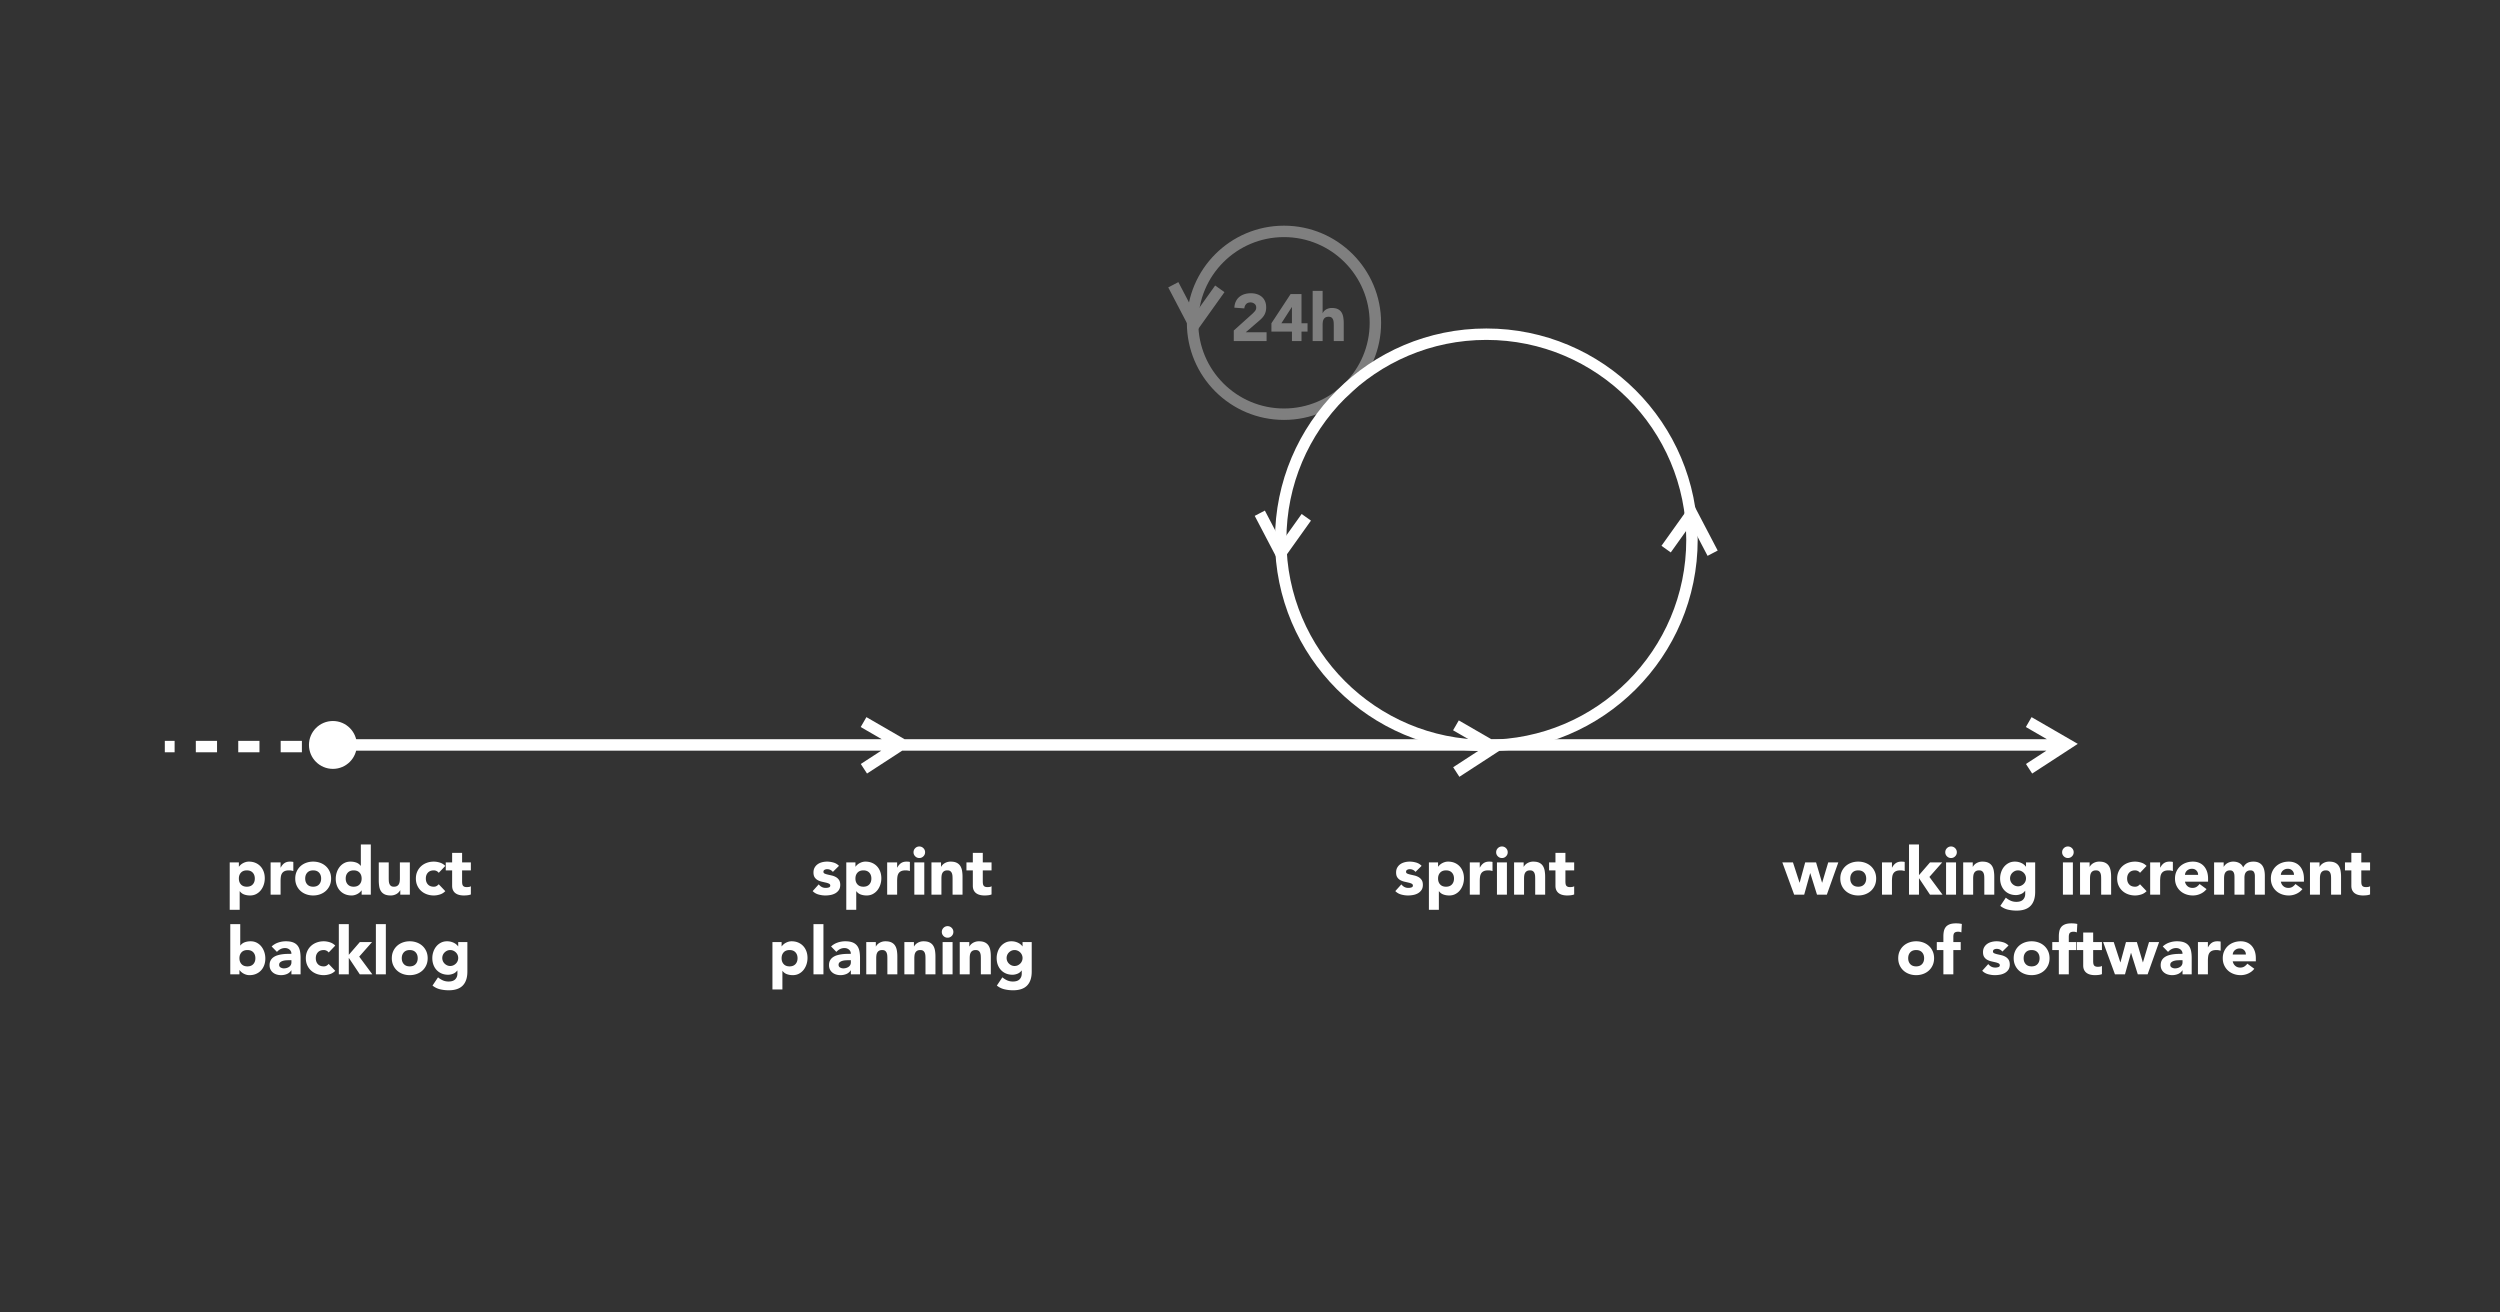 <svg xmlns="http://www.w3.org/2000/svg" width="1532" height="804" viewBox="0 0 1532 804"><rect x="0" y="0" width="1532" height="804" fill="#333333" stroke="none"/><circle fill="none" stroke="#7F7F7F" stroke-width="7" stroke-miterlimit="10" cx="786.826" cy="197.809" r="56.013"/><path fill="none" stroke="#7F7F7F" stroke-width="7" stroke-miterlimit="10" d="M719 174.5l12.813 24.5 15.687-22"/><g fill="#FFF"><path d="M140.768 528.484h5.615v2.604h.082c.244-.353.562-.713.956-1.078a7.212 7.212 0 0 1 1.383-.997 8.632 8.632 0 0 1 1.729-.732 6.84 6.84 0 0 1 1.994-.284c1.465 0 2.793.25 3.987.752a8.912 8.912 0 0 1 3.072 2.115c.854.91 1.512 1.988 1.974 3.235.461 1.248.691 2.618.691 4.109 0 1.384-.21 2.706-.63 3.967-.421 1.262-1.018 2.38-1.791 3.356s-1.716 1.757-2.828 2.34c-1.113.583-2.374.875-3.784.875-1.275 0-2.461-.197-3.56-.59s-2-1.064-2.706-2.014h-.082v11.393h-6.103v-29.051zm5.614 9.887c0 1.492.427 2.699 1.282 3.621s2.055 1.383 3.601 1.383c1.546 0 2.746-.461 3.601-1.383s1.282-2.129 1.282-3.621-.427-2.699-1.282-3.621-2.055-1.384-3.601-1.384c-1.546 0-2.747.462-3.601 1.384s-1.282 2.129-1.282 3.621zM165.831 528.484h6.104v3.173h.081c.651-1.221 1.424-2.136 2.319-2.746s2.021-.915 3.377-.915c.352 0 .705.014 1.058.04a5.2 5.2 0 0 1 .977.163v5.574a9.396 9.396 0 0 0-1.282-.306 8.396 8.396 0 0 0-1.322-.102c-1.167 0-2.089.163-2.767.488-.678.325-1.2.78-1.566 1.362-.366.584-.604 1.282-.712 2.096a20.323 20.323 0 0 0-.163 2.686v8.26h-6.104v-19.773zM180.926 538.371c0-1.573.285-2.997.854-4.272a9.838 9.838 0 0 1 2.34-3.275c.99-.909 2.156-1.607 3.499-2.095 1.343-.488 2.773-.732 4.292-.732 1.519 0 2.95.244 4.292.732 1.343.487 2.509 1.186 3.499 2.095s1.77 2.001 2.34 3.275c.569 1.275.854 2.699.854 4.272s-.285 2.997-.854 4.271a9.832 9.832 0 0 1-2.34 3.275c-.99.909-2.156 1.607-3.499 2.096s-2.773.732-4.292.732c-1.52 0-2.95-.244-4.292-.732s-2.509-1.187-3.499-2.096c-.991-.908-1.77-2-2.34-3.275-.569-1.274-.854-2.698-.854-4.271zm6.103 0c0 1.492.427 2.699 1.282 3.621.854.922 2.055 1.383 3.601 1.383 1.546 0 2.747-.461 3.601-1.383.854-.922 1.281-2.129 1.281-3.621s-.427-2.699-1.281-3.621c-.854-.922-2.055-1.384-3.601-1.384-1.546 0-2.747.462-3.601 1.384-.854.922-1.282 2.129-1.282 3.621zM227.228 548.258h-5.615v-2.604h-.081a6.77 6.77 0 0 1-.956 1.078 7.26 7.26 0 0 1-1.384.996 8.379 8.379 0 0 1-1.75.732 6.907 6.907 0 0 1-1.973.285c-1.465 0-2.794-.251-3.987-.753a8.855 8.855 0 0 1-3.072-2.116c-.854-.908-1.512-1.986-1.973-3.234-.461-1.247-.692-2.617-.692-4.109 0-1.383.21-2.705.631-3.967a10.88 10.88 0 0 1 1.79-3.356 8.73 8.73 0 0 1 2.828-2.34c1.112-.583 2.373-.874 3.784-.874 1.275 0 2.462.196 3.56.59 1.099.393 2 1.064 2.706 2.014h.081v-13.102h6.104v30.76zm-5.615-9.887c0-1.492-.427-2.699-1.281-3.621-.854-.922-2.055-1.384-3.601-1.384-1.546 0-2.747.462-3.601 1.384-.854.922-1.282 2.129-1.282 3.621s.427 2.699 1.282 3.621c.854.922 2.055 1.383 3.601 1.383 1.546 0 2.747-.461 3.601-1.383.854-.922 1.281-2.129 1.281-3.621zM251.152 548.258h-5.859v-2.686h-.082c-.217.381-.495.76-.834 1.14a5.46 5.46 0 0 1-1.241 1.017 7.14 7.14 0 0 1-1.668.732 6.994 6.994 0 0 1-2.035.285c-1.546 0-2.801-.238-3.763-.712-.963-.475-1.709-1.132-2.238-1.974-.529-.84-.882-1.83-1.058-2.971a24.157 24.157 0 0 1-.265-3.702v-10.903h6.104v9.684c0 .568.02 1.159.061 1.77.041.609.163 1.174.366 1.688.203.515.515.936.936 1.261.42.326 1.023.488 1.811.488.787 0 1.424-.143 1.913-.427.488-.285.86-.665 1.119-1.14.257-.475.427-1.01.509-1.607.081-.596.122-1.221.122-1.871v-9.846h6.103v19.774zM268.85 534.871c-.299-.434-.719-.793-1.261-1.078a3.72 3.72 0 0 0-1.75-.427c-1.546 0-2.747.462-3.601 1.384-.854.922-1.281 2.129-1.281 3.621s.427 2.699 1.281 3.621c.854.922 2.055 1.383 3.601 1.383.678 0 1.261-.148 1.75-.447s.909-.65 1.261-1.058l4.028 4.231a7.782 7.782 0 0 1-3.357 2.055c-1.289.393-2.516.59-3.682.59-1.52 0-2.95-.244-4.292-.732s-2.509-1.187-3.499-2.096c-.991-.908-1.77-2-2.34-3.275-.569-1.274-.854-2.698-.854-4.271s.285-2.997.854-4.272a9.838 9.838 0 0 1 2.34-3.275c.99-.909 2.156-1.607 3.499-2.095 1.343-.488 2.773-.732 4.292-.732 1.166 0 2.394.196 3.682.59a7.782 7.782 0 0 1 3.357 2.055l-4.028 4.228zM288.543 533.366h-5.371v6.591c0 .543.026 1.038.081 1.486.054.447.176.834.366 1.158.189.326.481.577.875.754.393.176.916.264 1.566.264.326 0 .753-.033 1.282-.102.529-.067.929-.224 1.2-.468v5.086c-.678.244-1.383.407-2.116.488s-1.452.122-2.156.122c-1.031 0-1.98-.109-2.848-.326-.869-.217-1.628-.562-2.279-1.037s-1.16-1.092-1.526-1.852c-.366-.759-.549-1.682-.549-2.766v-9.399h-3.906v-4.882h3.906v-5.859h6.104v5.859h5.371v4.883zM141.113 566.323h6.103v13.102h.082a5.71 5.71 0 0 1 2.706-2.015c1.099-.393 2.285-.59 3.56-.59 1.41 0 2.671.292 3.784.875 1.112.584 2.055 1.363 2.828 2.34s1.37 2.096 1.791 3.356c.42 1.261.63 2.583.63 3.968 0 1.491-.23 2.861-.691 4.109-.462 1.248-1.119 2.326-1.974 3.234s-1.878 1.613-3.072 2.115c-1.194.502-2.522.753-3.987.753a6.84 6.84 0 0 1-1.994-.284 8.665 8.665 0 0 1-1.729-.732 7.215 7.215 0 0 1-2.339-2.076h-.082v2.604h-5.615v-30.759zm5.615 20.872c0 1.492.427 2.7 1.282 3.621.854.924 2.055 1.385 3.601 1.385 1.546 0 2.746-.461 3.601-1.385.854-.921 1.282-2.129 1.282-3.621 0-1.49-.427-2.698-1.282-3.621-.854-.922-2.055-1.383-3.601-1.383-1.546 0-2.747.461-3.601 1.383-.855.923-1.282 2.131-1.282 3.621zM178.586 594.602h-.081c-.678 1.058-1.581 1.816-2.706 2.277s-2.312.692-3.56.692a9.168 9.168 0 0 1-2.665-.387 6.722 6.722 0 0 1-2.258-1.159 5.59 5.59 0 0 1-1.546-1.912c-.38-.76-.569-1.641-.569-2.645 0-1.14.209-2.103.63-2.89.42-.786.99-1.437 1.709-1.952a8.466 8.466 0 0 1 2.461-1.201 18.078 18.078 0 0 1 2.869-.631 27.5 27.5 0 0 1 2.97-.244c.99-.026 1.905-.04 2.746-.04 0-1.085-.386-1.946-1.159-2.584-.773-.637-1.689-.956-2.747-.956-1.004 0-1.919.211-2.747.631a7.49 7.49 0 0 0-2.217 1.729l-3.255-3.336a11.18 11.18 0 0 1 3.987-2.38 14.249 14.249 0 0 1 4.72-.794c1.79 0 3.261.225 4.415.672 1.152.447 2.075 1.105 2.767 1.973.692.869 1.173 1.934 1.444 3.194.271 1.261.407 2.72.407 4.374v10.05h-5.615v-2.481zm-1.505-6.186c-.461 0-1.038.021-1.729.062a8.714 8.714 0 0 0-1.994.346c-.638.19-1.18.476-1.627.854-.448.381-.671.909-.671 1.587 0 .732.312 1.275.936 1.628s1.275.528 1.953.528c.596 0 1.173-.081 1.729-.243a5.201 5.201 0 0 0 1.485-.692 3.349 3.349 0 0 0 1.038-1.14c.257-.461.386-1.003.386-1.627v-1.303h-1.506zM201.411 583.697c-.299-.434-.719-.794-1.261-1.078a3.71 3.71 0 0 0-1.75-.428c-1.546 0-2.747.461-3.601 1.383-.854.923-1.281 2.131-1.281 3.621 0 1.492.427 2.7 1.281 3.621.854.924 2.055 1.385 3.601 1.385.678 0 1.261-.149 1.75-.448a5.315 5.315 0 0 0 1.261-1.058l4.028 4.231a7.801 7.801 0 0 1-3.357 2.055c-1.289.393-2.516.59-3.682.59-1.52 0-2.95-.244-4.292-.732s-2.509-1.187-3.499-2.095c-.991-.909-1.77-2-2.34-3.275-.569-1.275-.854-2.699-.854-4.273 0-1.572.285-2.996.854-4.271a9.828 9.828 0 0 1 2.34-3.275c.99-.908 2.156-1.607 3.499-2.096s2.773-.732 4.292-.732c1.166 0 2.394.197 3.682.59a7.801 7.801 0 0 1 3.357 2.055l-4.028 4.23zM207.636 566.323h6.104v18.798l6.754-7.812h7.486l-7.853 8.91 8.056 10.864h-7.69l-6.673-10.009h-.081v10.009h-6.104v-30.76zM230.34 566.323h6.103v30.76h-6.103v-30.76zM240.104 587.195c0-1.572.285-2.996.854-4.271a9.828 9.828 0 0 1 2.34-3.275c.99-.908 2.156-1.607 3.499-2.096s2.773-.732 4.292-.732c1.519 0 2.95.244 4.292.732s2.509 1.188 3.499 2.096c.99.909 1.77 2 2.34 3.275.569 1.275.854 2.699.854 4.271 0 1.574-.285 2.998-.854 4.273a9.842 9.842 0 0 1-2.34 3.275c-.99.908-2.156 1.606-3.499 2.095s-2.773.732-4.292.732c-1.52 0-2.95-.244-4.292-.732s-2.509-1.187-3.499-2.095c-.991-.909-1.77-2-2.34-3.275-.568-1.275-.854-2.698-.854-4.273zm6.104 0c0 1.492.427 2.7 1.282 3.621.854.924 2.055 1.385 3.601 1.385 1.546 0 2.747-.461 3.601-1.385.854-.921 1.281-2.129 1.281-3.621 0-1.49-.427-2.698-1.281-3.621-.854-.922-2.055-1.383-3.601-1.383-1.546 0-2.747.461-3.601 1.383-.855.923-1.282 2.131-1.282 3.621zM286.406 595.415c0 3.743-.943 6.584-2.828 8.524-1.885 1.938-4.754 2.908-8.605 2.908-1.763 0-3.499-.197-5.208-.59-1.709-.393-3.283-1.159-4.72-2.299l3.377-5.045a12.78 12.78 0 0 0 2.99 1.871c1.044.461 2.19.691 3.438.691 1.872 0 3.248-.454 4.129-1.362.881-.909 1.322-2.069 1.322-3.479v-1.912h-.081c-.706.95-1.581 1.621-2.625 2.015-1.044.393-2.028.59-2.95.59-1.465 0-2.794-.251-3.987-.753a8.893 8.893 0 0 1-3.072-2.115c-.854-.908-1.512-1.986-1.973-3.234-.461-1.248-.692-2.618-.692-4.109 0-1.303.21-2.577.631-3.825.42-1.247 1.017-2.347 1.79-3.296a8.99 8.99 0 0 1 2.828-2.299c1.112-.583 2.373-.875 3.784-.875a9.35 9.35 0 0 1 2.38.285c.718.189 1.363.434 1.933.732s1.058.631 1.465.996c.407.367.732.727.977 1.079h.081v-2.604h5.615v18.106zm-15.38-8.341a4.758 4.758 0 0 0 1.403 3.397c.448.448.963.809 1.546 1.078a4.53 4.53 0 0 0 1.933.408c.678 0 1.315-.137 1.912-.408a5.26 5.26 0 0 0 1.567-1.078 4.77 4.77 0 0 0 1.403-3.397 4.788 4.788 0 0 0-1.403-3.399 5.298 5.298 0 0 0-1.567-1.078 4.585 4.585 0 0 0-1.912-.406c-.706 0-1.35.137-1.933.406a5.371 5.371 0 0 0-1.546 1.078 4.788 4.788 0 0 0-1.403 3.399z"/></g><g fill="#FFF"><path d="M510.378 534.302c-.896-1.112-2.075-1.668-3.54-1.668-.516 0-1.017.122-1.505.366s-.732.665-.732 1.262c0 .488.25.848.753 1.078.501.23 1.139.434 1.912.609l2.482.57a9.317 9.317 0 0 1 2.482.956c.773.435 1.41 1.024 1.912 1.771s.753 1.742.753 2.99c0 1.275-.278 2.326-.834 3.152a6.402 6.402 0 0 1-2.136 1.994c-.868.502-1.845.854-2.93 1.059a17.447 17.447 0 0 1-3.214.305c-1.384 0-2.781-.197-4.191-.59-1.411-.393-2.604-1.092-3.581-2.096l3.703-4.109c.569.705 1.2 1.241 1.892 1.607.692.366 1.499.549 2.421.549.705 0 1.343-.102 1.913-.305.569-.203.854-.576.854-1.119 0-.516-.251-.901-.753-1.16-.502-.257-1.139-.474-1.912-.65a692.94 692.94 0 0 1-2.482-.57c-.882-.203-1.709-.508-2.482-.915s-1.411-.982-1.913-1.729c-.502-.745-.752-1.742-.752-2.99 0-1.166.237-2.17.712-3.011a6.253 6.253 0 0 1 1.872-2.075c.773-.542 1.661-.941 2.665-1.2a12.253 12.253 0 0 1 3.052-.386c1.302 0 2.617.189 3.947.568 1.329.381 2.455 1.059 3.377 2.035l-3.745 3.702zM518.597 528.484h5.615v2.604h.082c.244-.353.562-.713.956-1.078a7.212 7.212 0 0 1 1.383-.997 8.632 8.632 0 0 1 1.729-.732 6.84 6.84 0 0 1 1.994-.284c1.465 0 2.793.25 3.987.752a8.912 8.912 0 0 1 3.072 2.115c.854.91 1.512 1.988 1.974 3.235.461 1.248.691 2.618.691 4.109 0 1.384-.21 2.706-.63 3.967-.421 1.262-1.018 2.38-1.791 3.356s-1.716 1.757-2.828 2.34c-1.113.583-2.374.875-3.784.875-1.275 0-2.461-.197-3.56-.59s-2-1.064-2.706-2.014h-.081v11.393h-6.103v-29.051zm5.614 9.887c0 1.492.427 2.699 1.282 3.621s2.055 1.383 3.601 1.383c1.546 0 2.746-.461 3.601-1.383s1.282-2.129 1.282-3.621-.427-2.699-1.282-3.621-2.055-1.384-3.601-1.384c-1.546 0-2.747.462-3.601 1.384s-1.282 2.129-1.282 3.621zM543.659 528.484h6.104v3.173h.081c.651-1.221 1.424-2.136 2.319-2.746s2.021-.915 3.377-.915c.352 0 .705.014 1.058.04a5.2 5.2 0 0 1 .977.163v5.574a9.396 9.396 0 0 0-1.282-.306 8.396 8.396 0 0 0-1.322-.102c-1.167 0-2.089.163-2.767.488-.678.325-1.2.78-1.566 1.362-.366.584-.604 1.282-.712 2.096a20.323 20.323 0 0 0-.163 2.686v8.26h-6.104v-19.773zM559.812 522.258c0-.976.346-1.811 1.038-2.502s1.526-1.037 2.502-1.037 1.811.346 2.502 1.037a3.408 3.408 0 0 1 1.038 2.502 3.41 3.41 0 0 1-1.038 2.503c-.691.692-1.525 1.038-2.502 1.038s-1.811-.346-2.502-1.038a3.412 3.412 0 0 1-1.038-2.503zm.489 6.226h6.103v19.773h-6.103v-19.773zM570.797 528.484h5.859v2.685h.081c.189-.38.461-.759.814-1.14a5.949 5.949 0 0 1 1.261-1.017 7.224 7.224 0 0 1 1.668-.732 6.99 6.99 0 0 1 2.035-.284c1.546 0 2.793.237 3.743.711.949.475 1.688 1.133 2.217 1.974.529.841.888 1.831 1.079 2.97.189 1.14.285 2.375.285 3.703v10.904h-6.103v-9.684c0-.57-.021-1.16-.061-1.77a5.602 5.602 0 0 0-.366-1.689 2.92 2.92 0 0 0-.936-1.261c-.421-.325-1.024-.488-1.811-.488-.787 0-1.424.143-1.912.427a2.917 2.917 0 0 0-1.119 1.14 4.655 4.655 0 0 0-.508 1.607c-.082.597-.122 1.22-.122 1.872v9.846h-6.104v-19.774zM607.62 533.366h-5.371v6.591c0 .543.026 1.038.081 1.486.054.447.176.834.366 1.158.189.326.481.577.875.754.393.176.916.264 1.566.264.326 0 .753-.033 1.282-.102.529-.067.929-.224 1.2-.468v5.086c-.678.244-1.383.407-2.116.488s-1.452.122-2.156.122c-1.031 0-1.98-.109-2.848-.326-.869-.217-1.628-.562-2.279-1.037s-1.16-1.092-1.526-1.852c-.366-.759-.549-1.682-.549-2.766v-9.399h-3.906v-4.882h3.906v-5.859h6.104v5.859h5.371v4.883zM473.353 577.309h5.615v2.604h.082c.244-.353.562-.712.956-1.079a7.296 7.296 0 0 1 1.383-.996 8.518 8.518 0 0 1 1.729-.732 6.84 6.84 0 0 1 1.994-.285c1.465 0 2.793.252 3.987.753 1.193.503 2.217 1.208 3.072 2.116s1.512 1.986 1.974 3.234c.461 1.248.691 2.617.691 4.109 0 1.383-.21 2.705-.63 3.967-.421 1.262-1.018 2.381-1.791 3.357s-1.716 1.756-2.828 2.339c-1.113.583-2.374.875-3.784.875-1.275 0-2.461-.197-3.56-.59a5.695 5.695 0 0 1-2.706-2.015h-.082v11.393h-6.103v-29.05zm5.615 9.886c0 1.492.427 2.7 1.282 3.621.854.924 2.055 1.385 3.601 1.385 1.546 0 2.746-.461 3.601-1.385.854-.921 1.282-2.129 1.282-3.621 0-1.49-.427-2.698-1.282-3.621-.854-.922-2.055-1.383-3.601-1.383-1.546 0-2.747.461-3.601 1.383-.855.923-1.282 2.131-1.282 3.621zM498.498 566.323h6.103v30.76h-6.103v-30.76zM521.404 594.602h-.081c-.678 1.058-1.581 1.816-2.706 2.277s-2.312.692-3.56.692a9.168 9.168 0 0 1-2.665-.387 6.722 6.722 0 0 1-2.258-1.159 5.59 5.59 0 0 1-1.546-1.912c-.38-.76-.569-1.641-.569-2.645 0-1.14.209-2.103.63-2.89.42-.786.99-1.437 1.709-1.952a8.466 8.466 0 0 1 2.461-1.201 18.078 18.078 0 0 1 2.869-.631 27.5 27.5 0 0 1 2.97-.244c.99-.026 1.905-.04 2.746-.04 0-1.085-.386-1.946-1.159-2.584-.773-.637-1.689-.956-2.747-.956-1.004 0-1.919.211-2.747.631a7.49 7.49 0 0 0-2.217 1.729l-3.255-3.336a11.18 11.18 0 0 1 3.987-2.38 14.249 14.249 0 0 1 4.72-.794c1.79 0 3.261.225 4.415.672 1.152.447 2.075 1.105 2.767 1.973.692.869 1.173 1.934 1.444 3.194.271 1.261.407 2.72.407 4.374v10.05h-5.615v-2.481zm-1.505-6.186c-.461 0-1.038.021-1.729.062a8.714 8.714 0 0 0-1.994.346c-.638.19-1.18.476-1.627.854-.448.381-.671.909-.671 1.587 0 .732.312 1.275.936 1.628s1.275.528 1.953.528c.596 0 1.173-.081 1.729-.243a5.201 5.201 0 0 0 1.485-.692 3.349 3.349 0 0 0 1.038-1.14c.257-.461.386-1.003.386-1.627v-1.303h-1.506zM530.843 577.309h5.859v2.686h.081a4.93 4.93 0 0 1 .814-1.139c.352-.38.773-.719 1.261-1.018s1.044-.543 1.668-.732 1.302-.285 2.035-.285c1.546 0 2.793.238 3.743.713.949.475 1.688 1.133 2.217 1.973.529.842.888 1.831 1.079 2.971.189 1.139.285 2.373.285 3.702v10.904h-6.103V587.4c0-.569-.021-1.159-.061-1.771a5.616 5.616 0 0 0-.366-1.688 2.924 2.924 0 0 0-.936-1.262c-.421-.326-1.024-.488-1.811-.488-.787 0-1.424.143-1.912.428a2.901 2.901 0 0 0-1.119 1.139 4.648 4.648 0 0 0-.508 1.607 13.753 13.753 0 0 0-.122 1.871v9.847h-6.104v-19.774zM554.197 577.309h5.859v2.686h.081a4.93 4.93 0 0 1 .814-1.139c.352-.38.773-.719 1.261-1.018s1.044-.543 1.668-.732 1.302-.285 2.035-.285c1.546 0 2.793.238 3.743.713.949.475 1.688 1.133 2.217 1.973.529.842.888 1.831 1.079 2.971.189 1.139.285 2.373.285 3.702v10.904h-6.103V587.4c0-.569-.021-1.159-.061-1.771a5.616 5.616 0 0 0-.366-1.688 2.924 2.924 0 0 0-.936-1.262c-.421-.326-1.024-.488-1.811-.488-.787 0-1.424.143-1.912.428a2.901 2.901 0 0 0-1.119 1.139 4.648 4.648 0 0 0-.508 1.607 13.753 13.753 0 0 0-.122 1.871v9.847h-6.104v-19.774zM577.145 571.084c0-.977.346-1.811 1.038-2.502.692-.692 1.526-1.038 2.502-1.038s1.811.346 2.502 1.038c.692.691 1.038 1.525 1.038 2.502s-.346 1.811-1.038 2.502c-.691.691-1.525 1.037-2.502 1.037s-1.811-.346-2.502-1.037-1.038-1.525-1.038-2.502zm.488 6.225h6.103v19.774h-6.103v-19.774zM588.13 577.309h5.859v2.686h.081a4.93 4.93 0 0 1 .814-1.139c.352-.38.773-.719 1.261-1.018s1.044-.543 1.668-.732 1.302-.285 2.035-.285c1.546 0 2.793.238 3.743.713.949.475 1.688 1.133 2.217 1.973.529.842.888 1.831 1.079 2.971.189 1.139.285 2.373.285 3.702v10.904h-6.103V587.4c0-.569-.021-1.159-.061-1.771a5.616 5.616 0 0 0-.366-1.688 2.924 2.924 0 0 0-.936-1.262c-.421-.326-1.024-.488-1.811-.488-.787 0-1.424.143-1.912.428a2.901 2.901 0 0 0-1.119 1.139 4.648 4.648 0 0 0-.508 1.607 13.753 13.753 0 0 0-.122 1.871v9.847h-6.104v-19.774zM632.235 595.415c0 3.743-.943 6.584-2.828 8.524-1.885 1.938-4.754 2.908-8.605 2.908-1.763 0-3.499-.197-5.208-.59-1.709-.393-3.283-1.159-4.72-2.299l3.377-5.045a12.78 12.78 0 0 0 2.99 1.871c1.044.461 2.19.691 3.438.691 1.872 0 3.248-.454 4.129-1.362.881-.909 1.322-2.069 1.322-3.479v-1.912h-.081c-.706.95-1.581 1.621-2.625 2.015-1.044.393-2.028.59-2.95.59-1.465 0-2.794-.251-3.987-.753a8.893 8.893 0 0 1-3.072-2.115c-.854-.908-1.512-1.986-1.973-3.234-.461-1.248-.692-2.618-.692-4.109 0-1.303.21-2.577.631-3.825.42-1.247 1.017-2.347 1.79-3.296a8.99 8.99 0 0 1 2.828-2.299c1.112-.583 2.373-.875 3.784-.875a9.35 9.35 0 0 1 2.38.285c.718.189 1.363.434 1.933.732s1.058.631 1.465.996c.407.367.732.727.977 1.079h.081v-2.604h5.615v18.106zm-15.38-8.341a4.758 4.758 0 0 0 1.403 3.397c.448.448.963.809 1.546 1.078a4.53 4.53 0 0 0 1.933.408c.678 0 1.315-.137 1.912-.408a5.26 5.26 0 0 0 1.567-1.078 4.77 4.77 0 0 0 1.403-3.397 4.788 4.788 0 0 0-1.403-3.399 5.298 5.298 0 0 0-1.567-1.078 4.585 4.585 0 0 0-1.912-.406c-.706 0-1.35.137-1.933.406a5.371 5.371 0 0 0-1.546 1.078 4.788 4.788 0 0 0-1.403 3.399z"/></g><g fill="#FFF"><path d="M867.414 534.302c-.896-1.112-2.076-1.668-3.541-1.668-.516 0-1.017.122-1.505.366s-.732.665-.732 1.262c0 .488.251.848.753 1.078s1.139.434 1.912.609l2.482.57a9.298 9.298 0 0 1 2.481.956c.772.435 1.41 1.024 1.912 1.771s.753 1.742.753 2.99c0 1.275-.278 2.326-.834 3.152a6.405 6.405 0 0 1-2.137 1.994c-.867.502-1.844.854-2.93 1.059a17.436 17.436 0 0 1-3.213.305c-1.385 0-2.781-.197-4.191-.59s-2.604-1.092-3.58-2.096l3.702-4.109c.569.705 1.2 1.241 1.892 1.607s1.498.549 2.421.549c.705 0 1.343-.102 1.913-.305.568-.203.854-.576.854-1.119 0-.516-.25-.901-.752-1.16-.502-.257-1.14-.474-1.912-.65-.773-.176-1.602-.366-2.482-.57a10.223 10.223 0 0 1-2.482-.915 5.193 5.193 0 0 1-1.912-1.729c-.502-.745-.752-1.742-.752-2.99 0-1.166.236-2.17.711-3.011s1.1-1.532 1.872-2.075c.772-.542 1.661-.941 2.665-1.2a12.259 12.259 0 0 1 3.052-.386c1.302 0 2.617.189 3.946.568 1.329.381 2.455 1.059 3.377 2.035l-3.743 3.702zM875.633 528.484h5.614v2.604h.081a7.212 7.212 0 0 1 2.34-2.075 8.632 8.632 0 0 1 1.729-.732 6.839 6.839 0 0 1 1.993-.284c1.465 0 2.794.25 3.988.752a8.898 8.898 0 0 1 3.071 2.115c.854.91 1.512 1.988 1.974 3.235.461 1.248.691 2.618.691 4.109a12.47 12.47 0 0 1-.631 3.967c-.42 1.262-1.018 2.38-1.79 3.356s-1.716 1.757-2.827 2.34c-1.113.583-2.375.875-3.785.875-1.274 0-2.461-.197-3.56-.59s-2.001-1.064-2.706-2.014h-.081v11.393h-6.103v-29.051zm5.614 9.887c0 1.492.427 2.699 1.282 3.621.854.922 2.055 1.383 3.601 1.383s2.746-.461 3.601-1.383 1.281-2.129 1.281-3.621-.427-2.699-1.281-3.621-2.055-1.384-3.601-1.384-2.747.462-3.601 1.384c-.855.922-1.282 2.129-1.282 3.621zM900.695 528.484h6.104v3.173h.08c.651-1.221 1.425-2.136 2.32-2.746.895-.61 2.02-.915 3.377-.915.352 0 .705.014 1.058.04.353.027.678.081.977.163v5.574a8.387 8.387 0 0 0-2.604-.408c-1.166 0-2.089.163-2.767.488-.679.325-1.2.78-1.566 1.362-.366.584-.604 1.282-.712 2.096a20.332 20.332 0 0 0-.162 2.686v8.26h-6.104v-19.773zM916.848 522.258c0-.976.346-1.811 1.038-2.502s1.526-1.037 2.503-1.037 1.811.346 2.502 1.037 1.037 1.526 1.037 2.502c0 .977-.346 1.812-1.037 2.503-.691.692-1.525 1.038-2.502 1.038s-1.811-.346-2.503-1.038a3.408 3.408 0 0 1-1.038-2.503zm.488 6.226h6.104v19.773h-6.104v-19.773zM927.833 528.484h5.859v2.685h.081c.189-.38.461-.759.814-1.14a5.924 5.924 0 0 1 1.261-1.017 7.224 7.224 0 0 1 1.668-.732 6.988 6.988 0 0 1 2.034-.284c1.547 0 2.794.237 3.744.711.949.475 1.688 1.133 2.217 1.974s.889 1.831 1.078 2.97c.189 1.14.285 2.375.285 3.703v10.904h-6.104v-9.684c0-.57-.02-1.16-.061-1.77a5.602 5.602 0 0 0-.366-1.689 2.915 2.915 0 0 0-.937-1.261c-.42-.325-1.023-.488-1.811-.488s-1.424.143-1.912.427a2.924 2.924 0 0 0-1.119 1.14 4.655 4.655 0 0 0-.508 1.607c-.082.597-.122 1.22-.122 1.872v9.846h-6.104v-19.774zM964.655 533.366h-5.37v6.591c0 .543.025 1.038.08 1.486.055.447.177.834.367 1.158.189.326.48.577.875.754.393.176.915.264 1.566.264.325 0 .752-.033 1.281-.102.529-.067.929-.224 1.2-.468v5.086c-.679.244-1.384.407-2.116.488s-1.451.122-2.156.122c-1.031 0-1.98-.109-2.848-.326-.869-.217-1.628-.562-2.279-1.037a4.866 4.866 0 0 1-1.525-1.852c-.366-.759-.549-1.682-.549-2.766v-9.399h-3.906v-4.882h3.906v-5.859h6.104v5.859h5.37v4.883z"/></g><g fill="#7F7F7F"><path d="M756.06 202.531l11.189-10.05a20.988 20.988 0 0 0 1.709-1.75 3.35 3.35 0 0 0 .854-2.279c0-.977-.353-1.742-1.058-2.299-.706-.556-1.533-.834-2.482-.834-1.139 0-2.028.353-2.665 1.058-.637.706-.997 1.573-1.078 2.604l-6.103-.448c.082-1.491.393-2.787.936-3.886a8.15 8.15 0 0 1 2.156-2.746c.895-.732 1.946-1.282 3.153-1.648 1.207-.366 2.516-.549 3.926-.549 1.302 0 2.522.183 3.662.549 1.139.366 2.129.909 2.97 1.627.841.719 1.499 1.621 1.974 2.706.474 1.085.712 2.347.712 3.784 0 .922-.095 1.756-.285 2.502a8.52 8.52 0 0 1-.793 2.035 9.284 9.284 0 0 1-1.2 1.688 19.603 19.603 0 0 1-1.505 1.505l-8.748 7.527h12.776V209h-20.1v-6.469zM791.702 203.222H779.13v-5.126l11.759-17.902h6.672v17.902h3.703v5.126h-3.703V209h-5.859v-5.778zm0-15.054h-.081l-6.388 9.928h6.469v-9.928zM810.5 178.24v13.671h.081c.136-.379.366-.759.692-1.139a5.416 5.416 0 0 1 1.18-1.017 6.435 6.435 0 0 1 1.627-.732 6.99 6.99 0 0 1 2.035-.285c1.546 0 2.794.238 3.743.712.949.475 1.688 1.133 2.217 1.973.529.841.889 1.831 1.079 2.97a22.66 22.66 0 0 1 .284 3.703V209h-6.103v-9.684c0-.57-.021-1.16-.062-1.77s-.162-1.173-.365-1.688c-.204-.515-.516-.936-.937-1.261s-1.024-.488-1.811-.488c-.787 0-1.424.143-1.912.427s-.862.665-1.119 1.139a4.648 4.648 0 0 0-.508 1.607c-.082.597-.122 1.22-.122 1.872V209h-6.104v-30.76h6.105z"/></g><g fill="#FFF"><path d="M1092.216 528.484h6.51l4.028 12.409h.081l3.377-12.409h6.673l3.662 12.409h.081l3.703-12.409h6.185l-7.039 19.773h-6.021l-4.11-13.143h-.081l-3.662 13.143h-6.144l-7.243-19.773zM1127.735 538.371c0-1.573.285-2.997.854-4.272.57-1.274 1.35-2.366 2.34-3.275s2.156-1.607 3.499-2.095c1.343-.488 2.773-.732 4.293-.732 1.519 0 2.949.244 4.292.732 1.343.487 2.509 1.186 3.499 2.095s1.771 2.001 2.34 3.275c.569 1.275.854 2.699.854 4.272s-.285 2.997-.854 4.271a9.818 9.818 0 0 1-2.34 3.275c-.99.909-2.156 1.607-3.499 2.096s-2.773.732-4.292.732c-1.52 0-2.95-.244-4.293-.732s-2.509-1.187-3.499-2.096c-.99-.908-1.77-2-2.34-3.275-.568-1.274-.854-2.698-.854-4.271zm6.104 0c0 1.492.428 2.699 1.282 3.621.854.922 2.055 1.383 3.601 1.383s2.746-.461 3.601-1.383 1.281-2.129 1.281-3.621-.427-2.699-1.281-3.621-2.055-1.384-3.601-1.384-2.747.462-3.601 1.384c-.854.922-1.282 2.129-1.282 3.621zM1153.286 528.484h6.104v3.173h.081c.651-1.221 1.425-2.136 2.319-2.746.896-.61 2.021-.915 3.377-.915.353 0 .705.014 1.059.04a5.2 5.2 0 0 1 .977.163v5.574a9.396 9.396 0 0 0-1.282-.306 8.396 8.396 0 0 0-1.322-.102c-1.167 0-2.089.163-2.767.488-.679.325-1.2.78-1.566 1.362-.366.584-.604 1.282-.712 2.096a20.323 20.323 0 0 0-.163 2.686v8.26h-6.104v-19.773zM1169.847 517.498h6.104v18.798l6.754-7.812h7.486l-7.853 8.91 8.056 10.863h-7.689l-6.673-10.01h-.081v10.01h-6.104v-30.759zM1192.062 522.258c0-.976.346-1.811 1.038-2.502.691-.691 1.525-1.037 2.502-1.037s1.811.346 2.502 1.037a3.408 3.408 0 0 1 1.038 2.502 3.41 3.41 0 0 1-1.038 2.503c-.691.692-1.525 1.038-2.502 1.038s-1.811-.346-2.502-1.038a3.408 3.408 0 0 1-1.038-2.503zm.488 6.226h6.104v19.773h-6.104v-19.773zM1203.047 528.484h5.859v2.685h.081c.189-.38.461-.759.814-1.14a5.924 5.924 0 0 1 1.261-1.017 7.224 7.224 0 0 1 1.668-.732 6.995 6.995 0 0 1 2.035-.284c1.546 0 2.793.237 3.743.711.949.475 1.688 1.133 2.217 1.974.529.841.889 1.831 1.079 2.97.189 1.14.284 2.375.284 3.703v10.904h-6.103v-9.684c0-.57-.021-1.16-.062-1.77a5.602 5.602 0 0 0-.366-1.689 2.913 2.913 0 0 0-.936-1.261c-.421-.325-1.024-.488-1.811-.488-.787 0-1.424.143-1.912.427a2.917 2.917 0 0 0-1.119 1.14c-.258.476-.428 1.011-.509 1.607s-.122 1.22-.122 1.872v9.846h-6.104v-19.774zM1247.152 546.59c0 3.743-.943 6.584-2.828 8.523-1.886 1.939-4.754 2.91-8.605 2.91-1.764 0-3.499-.197-5.208-.591s-3.282-1.159-4.72-2.299l3.377-5.045c.949.786 1.946 1.41 2.99 1.872 1.044.461 2.19.691 3.438.691 1.872 0 3.248-.455 4.13-1.363.881-.909 1.322-2.068 1.322-3.479v-1.912h-.081c-.706.949-1.581 1.621-2.625 2.014s-2.027.59-2.949.59c-1.465 0-2.794-.25-3.987-.753a8.855 8.855 0 0 1-3.072-2.116c-.854-.908-1.513-1.986-1.974-3.234-.461-1.247-.691-2.617-.691-4.109 0-1.302.21-2.576.631-3.824.42-1.248 1.017-2.346 1.79-3.296a8.976 8.976 0 0 1 2.828-2.299c1.111-.583 2.373-.874 3.783-.874.868 0 1.661.095 2.381.284.718.19 1.362.435 1.933.732a7.12 7.12 0 0 1 1.465.997c.406.365.732.726.977 1.078h.081v-2.604h5.615v18.107zm-15.38-8.342a4.767 4.767 0 0 0 1.403 3.399c.447.447.963.807 1.546 1.078s1.228.406 1.933.406c.678 0 1.315-.135 1.912-.406s1.119-.631 1.567-1.078a4.767 4.767 0 0 0 1.403-3.399 4.773 4.773 0 0 0-1.403-3.397c-.448-.447-.971-.807-1.567-1.078s-1.234-.407-1.912-.407c-.705 0-1.35.136-1.933.407s-1.099.631-1.546 1.078a4.773 4.773 0 0 0-1.403 3.397zM1263.67 522.258c0-.976.346-1.811 1.038-2.502.691-.691 1.525-1.037 2.502-1.037s1.811.346 2.502 1.037a3.408 3.408 0 0 1 1.038 2.502 3.41 3.41 0 0 1-1.038 2.503c-.691.692-1.525 1.038-2.502 1.038s-1.811-.346-2.502-1.038a3.412 3.412 0 0 1-1.038-2.503zm.488 6.226h6.104v19.773h-6.104v-19.773zM1274.655 528.484h5.859v2.685h.081c.189-.38.461-.759.814-1.14a5.924 5.924 0 0 1 1.261-1.017 7.224 7.224 0 0 1 1.668-.732 6.995 6.995 0 0 1 2.035-.284c1.546 0 2.793.237 3.743.711.949.475 1.688 1.133 2.217 1.974.529.841.889 1.831 1.079 2.97.189 1.14.284 2.375.284 3.703v10.904h-6.103v-9.684c0-.57-.021-1.16-.062-1.77a5.602 5.602 0 0 0-.366-1.689 2.913 2.913 0 0 0-.936-1.261c-.421-.325-1.024-.488-1.811-.488-.787 0-1.424.143-1.912.427a2.917 2.917 0 0 0-1.119 1.14c-.258.476-.428 1.011-.509 1.607s-.122 1.22-.122 1.872v9.846h-6.104v-19.774zM1311.396 534.871c-.299-.434-.719-.793-1.261-1.078a3.72 3.72 0 0 0-1.75-.427c-1.546 0-2.746.462-3.601 1.384s-1.281 2.129-1.281 3.621.427 2.699 1.281 3.621 2.055 1.383 3.601 1.383c.678 0 1.262-.148 1.75-.447s.908-.65 1.261-1.058l4.028 4.231a7.773 7.773 0 0 1-3.356 2.055c-1.289.393-2.517.59-3.683.59-1.52 0-2.949-.244-4.292-.732s-2.51-1.187-3.499-2.096a9.804 9.804 0 0 1-2.34-3.275c-.569-1.274-.854-2.698-.854-4.271s.285-2.997.854-4.272a9.824 9.824 0 0 1 2.34-3.275c.989-.909 2.156-1.607 3.499-2.095 1.343-.488 2.772-.732 4.292-.732 1.166 0 2.394.196 3.683.59a7.773 7.773 0 0 1 3.356 2.055l-4.028 4.228zM1317.621 528.484h6.104v3.173h.081c.65-1.221 1.424-2.136 2.319-2.746.895-.61 2.021-.915 3.377-.915.352 0 .705.014 1.058.04.353.027.678.081.977.163v5.574a9.383 9.383 0 0 0-1.281-.306 8.396 8.396 0 0 0-1.322-.102c-1.167 0-2.09.163-2.768.488s-1.2.78-1.566 1.362c-.366.584-.604 1.282-.712 2.096a20.504 20.504 0 0 0-.162 2.686v8.26h-6.104v-19.773zM1352.165 544.84c-.977 1.248-2.211 2.211-3.703 2.889a11.09 11.09 0 0 1-4.638 1.018c-1.52 0-2.95-.244-4.293-.732s-2.509-1.187-3.499-2.096c-.99-.908-1.77-2-2.34-3.275-.569-1.274-.854-2.698-.854-4.271s.285-2.997.854-4.272c.57-1.274 1.35-2.366 2.34-3.275s2.156-1.607 3.499-2.095c1.343-.488 2.773-.732 4.293-.732 1.41 0 2.691.244 3.845.732a8.002 8.002 0 0 1 2.93 2.095c.8.909 1.417 2.001 1.852 3.275.434 1.275.65 2.699.65 4.272v1.912h-14.159c.244 1.166.773 2.096 1.587 2.787s1.817 1.037 3.011 1.037c1.003 0 1.852-.224 2.543-.671a6.869 6.869 0 0 0 1.811-1.729l4.271 3.131zm-5.167-8.707c.026-1.03-.312-1.912-1.018-2.645-.706-.732-1.614-1.099-2.727-1.099-.678 0-1.274.108-1.79.325a4.517 4.517 0 0 0-1.322.834c-.366.34-.65.732-.854 1.18a3.896 3.896 0 0 0-.346 1.404h8.057zM1356.803 528.484h5.859v2.685h.081c.189-.38.461-.759.814-1.14a5.924 5.924 0 0 1 1.261-1.017 7.224 7.224 0 0 1 1.668-.732 6.995 6.995 0 0 1 2.035-.284c1.383 0 2.61.284 3.682.854 1.071.57 1.878 1.465 2.421 2.686.705-1.274 1.56-2.184 2.563-2.727 1.003-.541 2.238-.812 3.703-.812 1.328 0 2.447.223 3.356.671.908.447 1.627 1.058 2.156 1.831s.908 1.682 1.14 2.726c.229 1.044.346 2.163.346 3.356v11.678h-6.104v-11.515c0-.922-.197-1.716-.59-2.38-.394-.664-1.092-.997-2.096-.997-.705 0-1.295.116-1.77.346-.475.231-.854.55-1.14.956a3.993 3.993 0 0 0-.61 1.424 7.778 7.778 0 0 0-.183 1.709v10.457h-6.104v-10.457c0-.352-.014-.786-.04-1.302a5.196 5.196 0 0 0-.285-1.465c-.163-.461-.427-.854-.793-1.18s-.902-.488-1.607-.488c-.787 0-1.424.143-1.912.427a2.917 2.917 0 0 0-1.119 1.14c-.258.476-.428 1.011-.509 1.607s-.122 1.22-.122 1.872v9.846h-6.104v-19.775zM1410.917 544.84c-.977 1.248-2.211 2.211-3.702 2.889a11.095 11.095 0 0 1-4.639 1.018c-1.52 0-2.949-.244-4.292-.732s-2.51-1.187-3.499-2.096a9.804 9.804 0 0 1-2.34-3.275c-.569-1.274-.854-2.698-.854-4.271s.285-2.997.854-4.272a9.824 9.824 0 0 1 2.34-3.275c.989-.909 2.156-1.607 3.499-2.095 1.343-.488 2.772-.732 4.292-.732 1.41 0 2.692.244 3.846.732 1.152.487 2.129 1.186 2.929 2.095s1.417 2.001 1.852 3.275c.434 1.275.651 2.699.651 4.272v1.912h-14.159c.244 1.166.772 2.096 1.586 2.787.814.691 1.817 1.037 3.012 1.037 1.003 0 1.851-.224 2.543-.671a6.869 6.869 0 0 0 1.811-1.729l4.27 3.131zm-5.167-8.707c.026-1.03-.312-1.912-1.018-2.645s-1.613-1.099-2.726-1.099c-.679 0-1.275.108-1.79.325a4.517 4.517 0 0 0-1.322.834c-.366.34-.651.732-.854 1.18a3.876 3.876 0 0 0-.346 1.404h8.056zM1415.555 528.484h5.859v2.685h.081c.189-.38.461-.759.814-1.14a5.924 5.924 0 0 1 1.261-1.017 7.224 7.224 0 0 1 1.668-.732 6.995 6.995 0 0 1 2.035-.284c1.546 0 2.793.237 3.743.711.949.475 1.688 1.133 2.217 1.974.529.841.889 1.831 1.079 2.97.189 1.14.284 2.375.284 3.703v10.904h-6.103v-9.684c0-.57-.021-1.16-.062-1.77a5.602 5.602 0 0 0-.366-1.689 2.913 2.913 0 0 0-.936-1.261c-.421-.325-1.024-.488-1.811-.488-.787 0-1.424.143-1.912.427a2.917 2.917 0 0 0-1.119 1.14c-.258.476-.428 1.011-.509 1.607s-.122 1.22-.122 1.872v9.846h-6.104v-19.774zM1452.377 533.366h-5.371v6.591c0 .543.026 1.038.081 1.486.055.447.177.834.366 1.158.189.326.481.577.875.754.393.176.916.264 1.566.264.326 0 .753-.033 1.282-.102.528-.067.929-.224 1.2-.468v5.086c-.679.244-1.384.407-2.116.488s-1.451.122-2.156.122c-1.031 0-1.98-.109-2.848-.326-.869-.217-1.628-.562-2.279-1.037a4.866 4.866 0 0 1-1.525-1.852c-.366-.759-.55-1.682-.55-2.766v-9.399h-3.905v-4.882h3.905v-5.859h6.104v5.859h5.371v4.883zM1163.235 587.195c0-1.572.285-2.996.854-4.271s1.349-2.366 2.34-3.275c.989-.908 2.156-1.607 3.499-2.096s2.772-.732 4.292-.732 2.95.244 4.293.732 2.509 1.188 3.499 2.096c.99.909 1.77 2 2.34 3.275.569 1.275.854 2.699.854 4.271 0 1.574-.285 2.998-.854 4.273a9.842 9.842 0 0 1-2.34 3.275c-.99.908-2.156 1.606-3.499 2.095s-2.773.732-4.293.732-2.949-.244-4.292-.732-2.51-1.187-3.499-2.095c-.991-.909-1.771-2-2.34-3.275s-.854-2.698-.854-4.273zm6.104 0c0 1.492.427 2.7 1.281 3.621.854.924 2.055 1.385 3.601 1.385 1.547 0 2.747-.461 3.602-1.385.854-.921 1.281-2.129 1.281-3.621 0-1.49-.428-2.698-1.281-3.621-.854-.922-2.055-1.383-3.602-1.383-1.546 0-2.746.461-3.601 1.383-.854.923-1.281 2.131-1.281 3.621zM1190.902 582.191h-4.028v-4.883h4.028v-3.499c0-1.085.095-2.108.285-3.071.189-.963.556-1.811 1.099-2.543.542-.732 1.322-1.309 2.339-1.729 1.018-.421 2.354-.631 4.008-.631.624 0 1.234.027 1.831.081.597.055 1.18.15 1.75.285l-.285 5.168a7.06 7.06 0 0 0-.977-.306 4.665 4.665 0 0 0-1.018-.103c-.977 0-1.709.211-2.196.631-.488.422-.732 1.282-.732 2.584v3.133h4.516v4.883h-4.516v14.892h-6.104v-14.892zM1227.073 583.127c-.896-1.111-2.075-1.668-3.54-1.668-.516 0-1.018.122-1.506.366s-.732.665-.732 1.261c0 .488.251.849.753 1.078.502.231 1.14.436 1.912.611.773.176 1.601.365 2.482.569a9.332 9.332 0 0 1 2.481.956 5.556 5.556 0 0 1 1.912 1.77c.502.746.753 1.744.753 2.99 0 1.275-.278 2.326-.834 3.154s-1.269 1.492-2.136 1.993c-.868.503-1.845.854-2.93 1.058a17.363 17.363 0 0 1-3.214.306c-1.384 0-2.781-.197-4.191-.59-1.41-.394-2.604-1.092-3.58-2.096l3.702-4.109c.569.706 1.2 1.241 1.892 1.607.692.366 1.499.55 2.421.55.705 0 1.343-.103 1.913-.306.569-.204.854-.576.854-1.119 0-.515-.251-.901-.753-1.159s-1.14-.475-1.912-.651c-.773-.177-1.602-.366-2.482-.569a10.202 10.202 0 0 1-2.481-.916c-.773-.406-1.411-.982-1.913-1.729s-.752-1.743-.752-2.991c0-1.165.236-2.169.712-3.011a6.271 6.271 0 0 1 1.871-2.075c.773-.542 1.661-.942 2.665-1.2s2.021-.387 3.052-.387c1.302 0 2.617.19 3.947.57a7.335 7.335 0 0 1 3.377 2.034l-3.743 3.703zM1233.989 587.195c0-1.572.285-2.996.854-4.271a9.842 9.842 0 0 1 2.34-3.275c.99-.908 2.156-1.607 3.499-2.096s2.773-.732 4.293-.732c1.519 0 2.949.244 4.292.732s2.509 1.188 3.499 2.096c.99.909 1.771 2 2.34 3.275s.854 2.699.854 4.271c0 1.574-.285 2.998-.854 4.273s-1.35 2.366-2.34 3.275c-.99.908-2.156 1.606-3.499 2.095s-2.773.732-4.292.732c-1.52 0-2.95-.244-4.293-.732s-2.509-1.187-3.499-2.095c-.99-.909-1.77-2-2.34-3.275-.569-1.275-.854-2.698-.854-4.273zm6.104 0c0 1.492.428 2.7 1.282 3.621.854.924 2.055 1.385 3.601 1.385s2.746-.461 3.601-1.385c.854-.921 1.281-2.129 1.281-3.621 0-1.49-.427-2.698-1.281-3.621-.854-.922-2.055-1.383-3.601-1.383s-2.747.461-3.601 1.383c-.854.923-1.282 2.131-1.282 3.621zM1261.656 582.191h-4.027v-4.883h4.027v-3.499c0-1.085.095-2.108.285-3.071.189-.963.556-1.811 1.099-2.543.542-.732 1.322-1.309 2.34-1.729 1.017-.421 2.353-.631 4.008-.631.623 0 1.233.027 1.831.081.596.055 1.18.15 1.749.285l-.285 5.168a7.019 7.019 0 0 0-.977-.306 4.649 4.649 0 0 0-1.017-.103c-.977 0-1.709.211-2.197.631-.488.422-.732 1.282-.732 2.584v3.133h4.517v4.883h-4.517v14.892h-6.104v-14.892zM1288.062 582.191h-5.371v6.592c0 .543.026 1.037.081 1.484s.177.834.366 1.16c.189.325.481.576.875.752.393.178.916.266 1.566.266.326 0 .753-.034 1.282-.103.528-.067.929-.224 1.2-.468v5.086c-.679.244-1.384.406-2.116.488s-1.451.122-2.156.122a11.73 11.73 0 0 1-2.848-.325c-.869-.217-1.628-.562-2.279-1.038-.65-.474-1.159-1.091-1.525-1.851s-.55-1.682-.55-2.768v-9.398h-3.905v-4.883h3.905v-5.859h6.104v5.859h5.371v4.884zM1288.795 577.309h6.51l4.028 12.41h.081l3.377-12.41h6.673l3.662 12.41h.081l3.703-12.41h6.185l-7.039 19.774h-6.021l-4.11-13.142h-.081l-3.662 13.142h-6.144l-7.243-19.774zM1337.456 594.602h-.081c-.678 1.058-1.58 1.816-2.706 2.277a9.3 9.3 0 0 1-3.56.692 9.163 9.163 0 0 1-2.665-.387 6.722 6.722 0 0 1-2.258-1.159c-.651-.516-1.167-1.152-1.547-1.912s-.569-1.641-.569-2.645c0-1.14.21-2.103.631-2.89a5.626 5.626 0 0 1 1.709-1.952c.718-.516 1.539-.916 2.461-1.201s1.878-.494 2.869-.631a27.48 27.48 0 0 1 2.97-.244c.99-.026 1.905-.04 2.746-.04 0-1.085-.386-1.946-1.159-2.584-.773-.637-1.688-.956-2.746-.956-1.004 0-1.92.211-2.747.631a7.503 7.503 0 0 0-2.217 1.729l-3.255-3.336a11.18 11.18 0 0 1 3.987-2.38 14.249 14.249 0 0 1 4.72-.794c1.79 0 3.261.225 4.414.672 1.152.447 2.075 1.105 2.767 1.973.692.869 1.173 1.934 1.444 3.194s.407 2.72.407 4.374v10.05h-5.615v-2.481zm-1.505-6.186c-.462 0-1.038.021-1.729.062s-1.356.156-1.993.346a4.457 4.457 0 0 0-1.628.854c-.447.381-.671.909-.671 1.587 0 .732.312 1.275.936 1.628s1.274.528 1.953.528c.596 0 1.173-.081 1.729-.243a5.189 5.189 0 0 0 1.485-.692 3.349 3.349 0 0 0 1.038-1.14c.257-.461.386-1.003.386-1.627v-1.303h-1.506zM1346.896 577.309H1353v3.174h.081c.65-1.221 1.424-2.137 2.319-2.746.895-.61 2.021-.916 3.377-.916.352 0 .705.014 1.058.041s.678.082.977.162v5.574a9.526 9.526 0 0 0-1.281-.305 8.396 8.396 0 0 0-1.322-.102c-1.167 0-2.09.162-2.768.488s-1.2.779-1.566 1.363-.604 1.281-.712 2.096a20.477 20.477 0 0 0-.162 2.685v8.26h-6.104v-19.774zM1381.439 593.665c-.977 1.248-2.211 2.212-3.702 2.89a11.094 11.094 0 0 1-4.639 1.017c-1.52 0-2.949-.244-4.292-.732s-2.51-1.187-3.499-2.095c-.991-.909-1.771-2-2.34-3.275s-.854-2.699-.854-4.273c0-1.572.285-2.996.854-4.271s1.349-2.366 2.34-3.275c.989-.908 2.156-1.607 3.499-2.096s2.772-.732 4.292-.732c1.41 0 2.692.244 3.846.732a8.016 8.016 0 0 1 2.929 2.096c.8.909 1.417 2 1.852 3.275.434 1.275.651 2.699.651 4.271v1.913h-14.159c.244 1.167.772 2.095 1.586 2.787.814.691 1.817 1.038 3.012 1.038 1.003 0 1.851-.225 2.543-.672a6.837 6.837 0 0 0 1.811-1.729l4.27 3.131zm-5.167-8.707c.026-1.03-.312-1.912-1.018-2.645s-1.613-1.099-2.726-1.099c-.679 0-1.275.109-1.79.326a4.455 4.455 0 0 0-1.322.834 3.646 3.646 0 0 0-.854 1.18 3.865 3.865 0 0 0-.346 1.403h8.056z"/></g><circle fill="none" stroke="#FFF" stroke-width="7" stroke-miterlimit="10" cx="910.826" cy="330.809" r="126.013"/><path fill="none" stroke="#FFF" stroke-width="7" stroke-miterlimit="10" d="M1266 456.5H204M772 314.5l12.813 24.5 15.687-22M1243.405 471.096l23.176-15.076-23.387-13.532M892.405 473.096l23.176-15.076-23.387-13.532M529.405 471.096l23.176-15.076-23.387-13.532M1049.5 339l-12.813-24.5-15.687 22"/><circle fill="#FFF" cx="204" cy="456.5" r="14.667"/><g fill="none" stroke="#FFF" stroke-width="7" stroke-miterlimit="10"><path d="M204 457.5h-6"/><path stroke-dasharray="13,13" d="M185 457.5h-72"/><path d="M107 457.5h-6"/></g></svg>